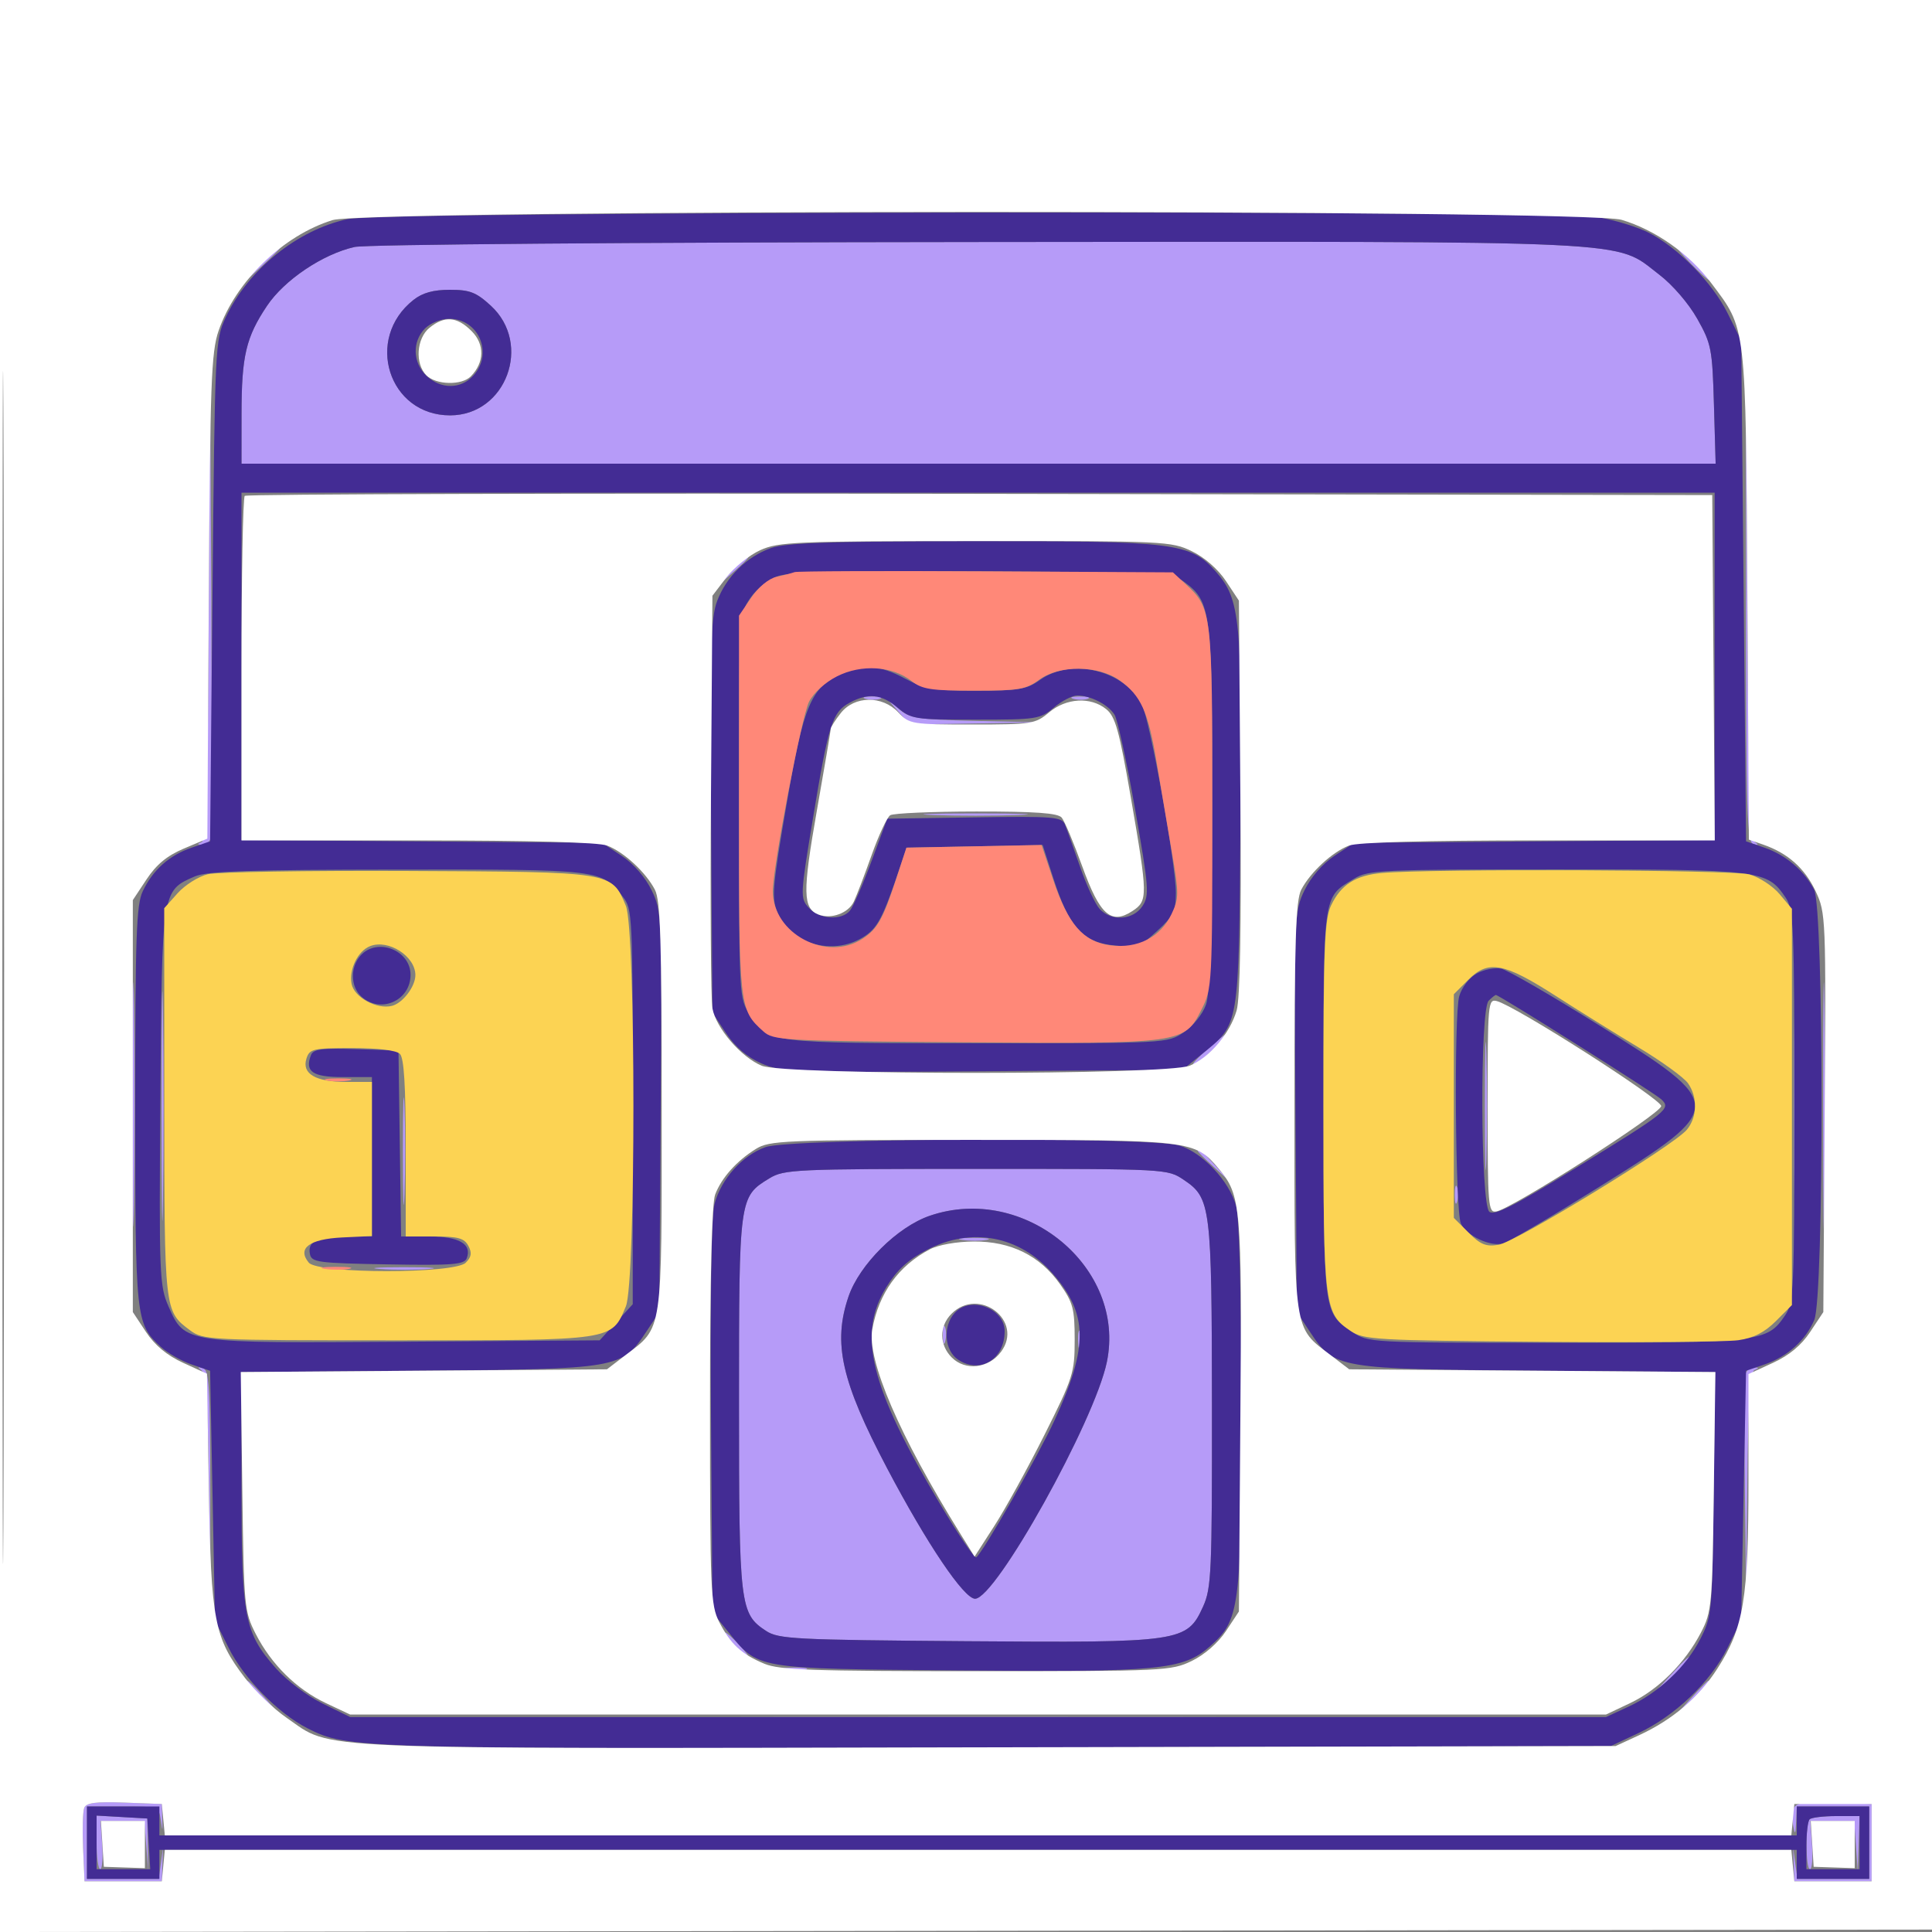 <svg xmlns="http://www.w3.org/2000/svg" width="400" height="400" viewBox="0 0 400 400" version="1.1"><rect x="0" y="0" width="400" height="400" fill="#808080" stroke="none"/><path d="M 73.410 51.134 C 66.820 52.617, 58.866 57.966, 55.277 63.329 C 50.922 69.837, 50.012 73.706, 50.006 85.750 L 50 96 202.603 96 L 355.206 96 354.853 83.750 C 354.521 72.224, 354.317 71.175, 351.401 66 C 349.610 62.822, 346.277 58.955, 343.504 56.840 C 334.043 49.625, 341.635 49.988, 202.434 50.107 C 130.451 50.169, 75.767 50.604, 73.410 51.134 M 53.946 54.750 L 50.500 58.500 54.250 55.054 C 56.313 53.158, 58 51.471, 58 51.304 C 58 50.540, 57.154 51.260, 53.946 54.750 M 350 54.500 C 351.866 56.425, 353.617 58, 353.892 58 C 354.167 58, 352.866 56.425, 351 54.500 C 349.134 52.575, 347.383 51, 347.108 51 C 346.833 51, 348.134 52.575, 350 54.500 M 85.615 62.088 C 75.406 70.118, 80.449 86.011, 93.200 85.996 C 104.787 85.983, 110.260 71.208, 101.613 63.284 C 98.586 60.510, 97.271 60, 93.150 60 C 89.715 60, 87.483 60.619, 85.615 62.088 M 43.240 124.667 C 43.053 162.882, 42.722 173.946, 41.750 174.338 C 40.771 174.733, 40.778 174.859, 41.781 174.921 C 42.486 174.964, 43.278 174.438, 43.542 173.750 C 43.805 173.063, 43.899 150.675, 43.751 124 L 43.480 75.500 43.240 124.667 M 361.485 124.917 C 361.498 167.986, 361.693 174.386, 363 174.743 C 364.101 175.043, 364.170 174.918, 363.260 174.273 C 362.308 173.598, 361.955 162.005, 361.745 124.447 L 361.471 75.500 361.485 124.917 M 151.924 117.750 L 149.500 120.500 152.250 118.076 C 154.820 115.810, 155.459 115, 154.674 115 C 154.495 115, 153.258 116.237, 151.924 117.750 M 179.269 144.693 C 180.242 144.947, 181.592 144.930, 182.269 144.656 C 182.946 144.382, 182.150 144.175, 180.500 144.195 C 178.850 144.215, 178.296 144.439, 179.269 144.693 M 222.269 144.693 C 223.242 144.947, 224.592 144.930, 225.269 144.656 C 225.946 144.382, 225.150 144.175, 223.500 144.195 C 221.850 144.215, 221.296 144.439, 222.269 144.693 M 185.924 147.250 L 188.349 150 201.924 149.782 L 215.500 149.563 202.032 149.251 C 189.792 148.967, 188.333 148.737, 186.032 146.719 L 183.500 144.500 185.924 147.250 M 193.250 168.745 C 198.062 168.928, 205.937 168.928, 210.750 168.745 C 215.563 168.561, 211.625 168.411, 202 168.411 C 192.375 168.411, 188.438 168.561, 193.250 168.745 M 27.457 228.500 C 27.456 251.050, 27.588 260.418, 27.749 249.317 C 27.909 238.216, 27.910 219.766, 27.749 208.317 C 27.589 196.868, 27.457 205.950, 27.457 228.500 M 377.457 229 C 377.457 251.825, 377.588 261.163, 377.749 249.750 C 377.909 238.338, 377.909 219.663, 377.749 208.250 C 377.588 196.838, 377.457 206.175, 377.457 229 M 33.454 229 C 33.454 250.175, 33.587 258.838, 33.749 248.250 C 33.911 237.663, 33.911 220.338, 33.749 209.750 C 33.587 199.163, 33.454 207.825, 33.454 229 M 371.454 229 C 371.454 250.175, 371.587 258.838, 371.749 248.250 C 371.911 237.663, 371.911 220.338, 371.749 209.750 C 371.587 199.163, 371.454 207.825, 371.454 229 M 307.425 229 C 307.425 240.825, 307.569 245.662, 307.746 239.750 C 307.923 233.838, 307.923 224.162, 307.746 218.250 C 307.569 212.338, 307.425 217.175, 307.425 229 M 249.500 217.670 C 247.300 219.642, 246.400 220.790, 247.500 220.220 C 249.353 219.260, 254.876 213.948, 253.924 214.042 C 253.691 214.065, 251.700 215.697, 249.500 217.670 M 83.413 238.500 C 83.414 248.400, 83.564 252.315, 83.746 247.199 C 83.928 242.084, 83.927 233.984, 83.744 229.199 C 83.561 224.415, 83.412 228.600, 83.413 238.500 M 248 238.313 C 248 238.485, 249.463 239.948, 251.250 241.563 L 254.500 244.500 251.563 241.250 C 248.825 238.221, 248 237.540, 248 238.313 M 159.299 243.960 C 153.012 247.793, 153 247.882, 153 290.482 C 153 332.538, 153.187 334.110, 158.621 337.672 C 161.178 339.349, 164.597 339.524, 199.941 339.795 C 244.595 340.138, 245.748 339.969, 249.082 332.628 C 250.810 328.822, 250.953 325.571, 250.922 291 C 250.884 249.666, 250.681 248.035, 245.102 244.285 C 241.705 242.001, 241.694 242, 202.102 242.004 C 164.588 242.007, 162.331 242.110, 159.299 243.960 M 301.195 247.500 C 301.215 249.150, 301.439 249.704, 301.693 248.731 C 301.947 247.758, 301.930 246.408, 301.656 245.731 C 301.382 245.054, 301.175 245.850, 301.195 247.500 M 192.500 251.710 C 185.789 254.008, 177.930 261.822, 175.676 268.437 C 172.398 278.059, 174.175 285.963, 183.674 304 C 191.887 319.596, 199.577 331, 201.880 331 C 206.164 331, 226.627 294.244, 229.160 282 C 233.210 262.422, 212.115 244.992, 192.500 251.710 M 199.264 256.718 C 200.784 256.947, 203.034 256.941, 204.264 256.704 C 205.494 256.467, 204.250 256.279, 201.500 256.286 C 198.750 256.294, 197.744 256.488, 199.264 256.718 M 78.784 262.738 C 81.689 262.941, 86.189 262.939, 88.784 262.734 C 91.378 262.528, 89 262.363, 83.500 262.365 C 78 262.368, 75.878 262.536, 78.784 262.738 M 195.195 276.500 C 195.215 278.150, 195.439 278.704, 195.693 277.731 C 195.947 276.758, 195.930 275.408, 195.656 274.731 C 195.382 274.054, 195.175 274.850, 195.195 276.500 M 223.195 277.500 C 223.215 279.150, 223.439 279.704, 223.693 278.731 C 223.947 277.758, 223.930 276.408, 223.656 275.731 C 223.382 275.054, 223.175 275.850, 223.195 277.500 M 41.730 283.721 C 42.626 284.356, 43.042 290.707, 43.260 307.047 L 43.560 329.500 43.530 306.583 C 43.504 287.077, 43.277 283.605, 42 283.257 C 40.910 282.959, 40.836 283.086, 41.730 283.721 M 361.449 284.273 C 361.180 284.973, 361.091 295.660, 361.250 308.023 L 361.540 330.500 361.770 307.333 C 361.943 289.912, 362.310 284.042, 363.250 283.662 C 364.229 283.267, 364.222 283.141, 363.219 283.079 C 362.514 283.036, 361.717 283.573, 361.449 284.273 M 152 340.500 C 153.292 341.875, 154.574 343, 154.849 343 C 155.124 343, 154.292 341.875, 153 340.500 C 151.708 339.125, 150.426 338, 150.151 338 C 149.876 338, 150.708 339.125, 152 340.500 M 345.946 346.750 L 342.500 350.500 346.250 347.054 C 348.313 345.158, 350 343.471, 350 343.304 C 350 342.540, 349.154 343.260, 345.946 346.750 M 162.762 345.707 C 164.006 345.946, 165.806 345.937, 166.762 345.687 C 167.718 345.437, 166.700 345.241, 164.500 345.252 C 162.300 345.263, 161.518 345.468, 162.762 345.707 M 51 348.313 C 51 348.485, 52.462 349.948, 54.250 351.563 L 57.500 354.500 54.563 351.250 C 51.825 348.221, 51 347.540, 51 348.313 M 350.437 351.250 L 347.500 354.500 350.750 351.563 C 353.779 348.825, 354.460 348, 353.687 348 C 353.515 348, 352.052 349.462, 350.437 351.250 M 138.828 355.750 C 174.208 355.896, 231.808 355.896, 266.828 355.750 C 301.847 355.604, 272.900 355.485, 202.500 355.485 C 132.100 355.485, 103.447 355.604, 138.828 355.750 M 17.436 374.307 C 17.142 375.072, 17.036 378.804, 17.201 382.599 L 17.500 389.500 25.500 389.500 L 33.500 389.500 33.631 386 L 33.761 382.500 33.317 385.750 L 32.873 389 25.437 389 L 18 389 18 381.500 L 18 374 25.437 374 C 32.784 374, 32.878 374.033, 33.280 376.750 C 33.663 379.345, 33.681 379.330, 33.593 376.500 L 33.500 373.500 25.735 373.208 C 19.820 372.985, 17.842 373.247, 17.436 374.307 M 371.406 374.385 C 371.096 375.193, 371.041 376.900, 371.285 378.177 C 371.622 379.946, 371.760 379.724, 371.864 377.250 L 372 374 379.500 374 L 387 374 387 381.500 L 387 389 379.563 389 L 372.127 389 371.683 385.750 L 371.239 382.500 371.369 386 L 371.500 389.500 379.500 389.500 L 387.500 389.500 387.500 381.500 L 387.500 373.500 379.735 373.208 C 373.632 372.978, 371.849 373.230, 371.406 374.385 M 20 381.448 C 20 384.501, 20.337 387, 20.750 387.001 C 21.163 387.001, 21.344 384.751, 21.153 382.001 L 20.807 377 25.351 377 L 29.895 377 30.293 382.250 L 30.691 387.500 30.595 382 L 30.500 376.500 25.250 376.198 L 20 375.895 20 381.448 M 374.667 376.667 C 373.747 377.587, 373.822 387, 374.750 387.001 C 375.163 387.001, 375.344 384.751, 375.153 382.001 L 374.807 377 379.351 377 L 383.895 377 384.263 382.250 L 384.630 387.500 384.815 381.750 L 385 376 380.167 376 C 377.508 376, 375.033 376.300, 374.667 376.667" stroke="none" fill="#b69bf8" fill-rule="evenodd"/><path d="M 71.972 45.359 C 61.538 47.607, 51.331 55.855, 46.701 65.780 C 44.544 70.405, 44.490 71.545, 44 122.344 L 43.500 174.187 39.655 175.508 C 35.020 177.101, 31.651 180.109, 29.556 184.523 C 28.226 187.325, 28 193.782, 28 228.933 C 28 273.202, 28.090 274.056, 33.276 278.835 C 34.670 280.120, 37.541 281.765, 39.655 282.491 L 43.500 283.811 44.007 309.655 L 44.513 335.500 47.350 341.201 C 50.477 347.482, 57.571 354.720, 63.633 357.813 C 71.971 362.067, 73.736 362.116, 206.500 361.801 L 333.500 361.500 339.218 358.820 C 346.783 355.274, 354.151 348.231, 357.650 341.201 L 360.487 335.500 360.993 309.655 L 361.500 283.811 365.345 282.491 C 370.088 280.862, 373.825 277.516, 375.629 273.282 C 377.665 268.503, 377.635 188.120, 375.595 184.200 C 373.541 180.253, 369.718 177.011, 365.345 175.508 L 361.500 174.187 361 122.344 L 360.500 70.500 357.656 64.799 C 354.520 58.512, 347.424 51.277, 341.360 48.184 C 339.202 47.083, 334.781 45.691, 331.535 45.091 C 322.831 43.482, 79.518 43.733, 71.972 45.359 M 73.410 51.134 C 66.820 52.617, 58.866 57.966, 55.277 63.329 C 50.922 69.837, 50.012 73.706, 50.006 85.750 L 50 96 202.603 96 L 355.206 96 354.853 83.750 C 354.521 72.224, 354.317 71.175, 351.401 66 C 349.610 62.822, 346.277 58.955, 343.504 56.840 C 334.043 49.625, 341.635 49.988, 202.434 50.107 C 130.451 50.169, 75.767 50.604, 73.410 51.134 M 85.615 62.088 C 75.406 70.118, 80.449 86.011, 93.200 85.996 C 104.787 85.983, 110.260 71.208, 101.613 63.284 C 98.586 60.510, 97.271 60, 93.150 60 C 89.715 60, 87.483 60.619, 85.615 62.088 M 88 68 C 85.302 70.698, 85.444 75.129, 88.314 77.826 C 91.277 80.609, 95.360 80.603, 97.961 77.811 C 102.205 73.256, 99.157 66, 93 66 C 91.333 66, 89.111 66.889, 88 68 M 50 137.954 L 50 173.909 87.325 174.204 L 124.650 174.500 128.704 177.184 C 131.167 178.815, 133.603 181.614, 134.911 184.316 C 137.024 188.682, 137.059 189.532, 136.782 230.207 L 136.500 271.649 133.839 275.668 C 128.727 283.390, 128.306 283.463, 86.750 283.785 L 50 284.070 50 307.857 C 50 334.958, 50.568 337.956, 57.111 345.388 C 59.320 347.898, 63.598 351.128, 66.786 352.694 L 72.500 355.500 202.500 355.500 L 332.500 355.500 337.122 353.363 C 343.413 350.454, 349.070 345.129, 352.033 339.330 C 354.434 334.629, 354.508 333.829, 354.798 309.285 L 355.096 284.071 318.298 283.785 C 276.688 283.463, 276.273 283.391, 271.161 275.668 L 268.500 271.649 268.218 230.207 C 267.941 189.532, 267.976 188.682, 270.089 184.316 C 271.397 181.614, 273.833 178.815, 276.296 177.184 L 280.350 174.500 317.675 174.204 L 355 173.909 355 137.954 L 355 102 202.500 102 L 50 102 50 137.954 M 159.637 113.465 C 154.575 115.269, 150.408 119.361, 148.481 124.420 C 147.150 127.915, 146.968 134.314, 147.213 169.075 L 147.500 209.649 150.323 213.913 C 152.185 216.725, 154.648 218.842, 157.561 220.130 C 161.748 221.982, 164.127 222.068, 203.397 221.792 L 244.817 221.500 248.658 218.394 C 256.680 211.908, 256.460 213.198, 256.824 170.500 C 257.183 128.393, 256.768 124.084, 251.820 118.448 C 246.483 112.370, 243.508 111.994, 201.068 112.044 C 171.792 112.078, 162.647 112.392, 159.637 113.465 M 161.035 119.284 C 159.075 119.972, 156.576 121.977, 155.285 123.898 C 153.001 127.295, 153 127.305, 153 167 C 153 206.674, 153.002 206.707, 155.280 210.088 C 159.280 216.023, 158.852 215.969, 202.102 215.985 C 241.702 216, 241.704 216, 245.102 213.715 C 247.044 212.410, 249.012 209.945, 249.694 207.965 C 250.531 205.535, 250.904 193.378, 250.944 167.270 C 251.005 126.565, 250.765 124.601, 245.209 120.500 C 242.622 118.590, 240.748 118.490, 203.500 118.284 C 174.960 118.126, 163.571 118.394, 161.035 119.284 M 174.379 139.437 C 167.918 142.249, 166.394 145.833, 162.840 166.569 C 159.915 183.634, 159.723 185.917, 160.961 188.906 C 163.661 195.424, 172.289 197.950, 178.635 194.081 C 181.661 192.236, 182.769 190.142, 186.352 179.500 L 187.699 175.500 201.783 175.223 L 215.867 174.946 218.143 182.011 C 221.350 191.970, 224.228 195.123, 230.675 195.743 C 235.422 196.199, 236.041 195.989, 239.608 192.720 C 242.922 189.683, 243.442 188.619, 243.450 184.854 C 243.462 178.868, 238.088 149.114, 236.402 145.829 C 232.771 138.758, 221.836 136.120, 215.346 140.750 C 212.577 142.725, 210.962 143, 202.149 143 C 193.357 143, 191.520 142.689, 187.404 140.500 C 182.139 137.701, 178.964 137.441, 174.379 139.437 M 175.888 145.500 C 172.327 147.435, 171.535 149.924, 168.352 169.198 C 165.661 185.497, 165.639 185.944, 167.453 187.948 C 169.613 190.335, 174.215 190.651, 175.973 188.533 C 176.642 187.726, 178.654 183.114, 180.442 178.283 L 183.695 169.500 201.732 169.228 C 218.207 168.979, 219.831 169.109, 220.490 170.728 C 220.886 171.703, 222.287 175.614, 223.603 179.419 C 224.919 183.224, 226.741 187.162, 227.653 188.169 C 230.055 190.823, 234.607 190.529, 236.530 187.594 C 237.989 185.367, 237.876 183.872, 234.999 167.493 C 233.289 157.761, 231.377 148.976, 230.749 147.970 C 229.445 145.881, 225.787 144, 223.030 144 C 221.998 144, 219.816 145.125, 218.182 146.500 C 215.341 148.891, 214.633 149, 202 149 C 189.367 149, 188.659 148.891, 185.818 146.500 C 182.480 143.691, 179.726 143.414, 175.888 145.500 M 40.325 181.459 C 33.482 184.436, 33.533 184.112, 33.206 227.210 C 32.926 264.207, 33.005 266.223, 34.915 270.540 C 38.281 278.150, 38.002 278.109, 84.124 277.783 L 124.155 277.500 127.578 273.765 L 131 270.029 131 229.150 C 131 189.208, 130.952 188.209, 128.912 185.615 C 124.500 180.006, 124.420 179.997, 82.300 180.039 C 51.566 180.070, 42.840 180.365, 40.325 181.459 M 280.367 181.918 C 273.782 185.933, 273.998 184.346, 274.015 228.473 C 274.031 272.184, 273.973 271.717, 279.912 275.720 C 283.290 277.996, 283.360 278, 322.180 278 C 364.559 278, 365.848 277.847, 369.546 272.386 C 371.405 269.640, 371.500 267.534, 371.500 229 C 371.500 191.578, 371.363 188.298, 369.691 185.836 C 365.816 180.127, 364.778 180, 322.349 180.004 C 285.870 180.007, 283.309 180.124, 280.367 181.918 M 74.655 197.829 C 72.469 200.244, 72.552 204.284, 74.829 206.345 C 78.793 209.933, 85 207.175, 85 201.826 C 85 196.705, 78.089 194.034, 74.655 197.829 M 305.774 201.536 C 304.198 202.405, 302.653 204.403, 302.114 206.270 C 301.012 210.087, 301.303 250.692, 302.452 253.287 C 303.592 255.864, 308.678 258.235, 311.300 257.412 C 312.510 257.032, 321.469 251.747, 331.209 245.668 C 357.536 229.235, 357.534 228.800, 331.054 212.254 C 321.220 206.109, 312.123 200.846, 310.837 200.557 C 309.552 200.269, 307.273 200.709, 305.774 201.536 M 308.200 207.200 C 306.376 209.024, 306.512 249.350, 308.347 250.873 C 309.392 251.741, 313.377 249.729, 326.097 241.912 C 345.379 230.064, 346.013 229.555, 343.964 227.609 C 342.610 226.323, 310.391 206, 309.706 206 C 309.538 206, 308.860 206.540, 308.200 207.200 M 64.377 218.461 C 63.072 221.860, 64.727 223, 70.969 223 L 77 223 77 239.500 L 77 256 71.750 256.015 C 65.666 256.033, 63.659 256.987, 64.164 259.620 C 64.497 261.351, 65.774 261.522, 80.284 261.776 C 93.714 262.010, 96.130 261.824, 96.633 260.513 C 97.761 257.574, 95.064 256, 88.899 256 L 83.043 256 82.772 236.750 L 82.500 217.500 73.734 217.211 C 66.582 216.975, 64.859 217.205, 64.377 218.461 M 158.500 237.496 C 153.723 239.178, 149.327 244.071, 147.930 249.260 C 147.298 251.607, 147.025 268.272, 147.207 293.423 L 147.500 333.817 150.606 337.659 C 157.084 345.670, 155.850 345.458, 198.154 345.841 C 240.056 346.220, 244.927 345.759, 250.476 340.887 C 256.690 335.431, 257.001 333.059, 256.994 291.072 C 256.991 267.670, 256.589 252.059, 255.928 249.679 C 254.486 244.488, 248.955 238.603, 244.171 237.169 C 238.091 235.348, 163.796 235.631, 158.500 237.496 M 159.299 243.960 C 153.012 247.793, 153 247.882, 153 290.482 C 153 332.538, 153.187 334.110, 158.621 337.672 C 161.178 339.349, 164.597 339.524, 199.941 339.795 C 244.595 340.138, 245.748 339.969, 249.082 332.628 C 250.810 328.822, 250.953 325.571, 250.922 291 C 250.884 249.666, 250.681 248.035, 245.102 244.285 C 241.705 242.001, 241.694 242, 202.102 242.004 C 164.588 242.007, 162.331 242.110, 159.299 243.960 M 192.500 251.710 C 185.789 254.008, 177.930 261.822, 175.676 268.437 C 172.398 278.059, 174.175 285.963, 183.674 304 C 191.887 319.596, 199.577 331, 201.880 331 C 206.164 331, 226.627 294.244, 229.160 282 C 233.210 262.422, 212.115 244.992, 192.500 251.710 M 191.880 258.794 C 187.982 260.830, 185.713 262.913, 183.515 266.470 C 177.442 276.303, 180.097 287.018, 194.664 311.449 C 198.398 317.713, 201.750 322.654, 202.113 322.430 C 203.390 321.641, 214.950 301.410, 218.358 294 C 225.380 278.733, 225.280 272.008, 217.906 263.631 C 211.027 255.816, 201.109 253.973, 191.880 258.794 M 197.655 271.829 C 195.137 274.611, 195.521 279.640, 198.394 281.523 C 202.972 284.522, 208 281.434, 208 275.622 C 208 270.824, 200.915 268.226, 197.655 271.829 M 18 381.500 L 18 389 25.500 389 L 33 389 33 386 L 33 383 202.500 383 L 372 383 372 386 L 372 389 379.500 389 L 387 389 387 381.500 L 387 374 379.500 374 L 372 374 372 377 L 372 380 202.500 380 L 33 380 33 377 L 33 374 25.500 374 L 18 374 18 381.500 M 20 381.448 L 20 387 25.552 387 L 31.105 387 30.802 381.750 L 30.500 376.500 25.250 376.198 L 20 375.895 20 381.448 M 374.667 376.667 C 374.300 377.033, 374 379.508, 374 382.167 L 374 387 379.500 387 L 385 387 385 381.500 L 385 376 380.167 376 C 377.508 376, 375.033 376.300, 374.667 376.667" stroke="none" fill="#432c94" fill-rule="evenodd"/><path d="M -0 200.002 L -0 400.005 200.250 399.752 L 400.500 399.500 400.752 199.750 L 401.005 0 200.502 0 L 0 0 -0 200.002 M 0.490 200.500 C 0.490 310.500, 0.607 355.352, 0.750 300.170 C 0.893 244.989, 0.893 154.989, 0.750 100.170 C 0.607 45.352, 0.490 90.500, 0.490 200.500 M 68.870 45.565 C 58.598 48.728, 48.761 58.280, 45.252 68.500 C 43.736 72.913, 43.499 79.374, 43.233 123.566 L 42.930 173.632 38.064 175.688 C 34.601 177.152, 32.376 178.986, 30.349 182.050 L 27.500 186.355 27.500 229.001 L 27.500 271.647 30.223 275.762 C 32.055 278.529, 34.567 280.620, 37.897 282.147 L 42.848 284.419 43.242 308.459 C 43.687 335.578, 44.364 339.099, 50.734 347.416 C 52.805 350.120, 56.691 353.836, 59.369 355.673 C 69.177 362.402, 60.965 362.057, 204.557 361.765 L 334.500 361.500 339.330 359.271 C 346.268 356.069, 351.782 351.380, 355.567 345.462 C 361.043 336.902, 362 331.083, 362 306.350 L 362 284.488 367.027 282.182 C 370.431 280.620, 372.933 278.548, 374.777 275.763 L 377.500 271.649 377.782 230.381 C 378.058 189.944, 378.020 189.021, 375.914 184.541 C 373.673 179.772, 370.180 176.656, 365.087 174.880 L 362.085 173.834 361.771 123.167 C 361.420 66.609, 361.622 68.335, 354.212 58.500 C 349.705 52.517, 342.666 47.572, 335.719 45.509 C 328.300 43.306, 76.036 43.358, 68.870 45.565 M 88.944 67.844 C 86.219 70.051, 85.869 75.298, 88.286 77.714 C 90.282 79.711, 95.611 79.828, 97.482 77.917 C 100.313 75.024, 100.377 71.286, 97.641 68.550 C 94.621 65.530, 92.059 65.322, 88.944 67.844 M 50.670 102.663 C 50.301 103.032, 50 119.233, 50 138.667 L 50 174 86.435 174 C 109.747 174, 123.884 174.383, 125.685 175.064 C 129.134 176.367, 133.695 180.575, 135.589 184.200 C 136.739 186.401, 136.999 194.728, 136.996 229.200 C 136.992 276.678, 137.295 274.621, 129.414 280.634 L 125.658 283.500 87.753 283.785 L 49.847 284.069 50.173 308.785 C 50.489 332.685, 50.580 333.657, 52.938 338.271 C 56.173 344.604, 61.383 349.737, 67.500 352.622 L 72.500 354.980 202.500 354.980 L 332.500 354.980 337.500 352.610 C 343.351 349.836, 348.882 344.326, 352.165 338 C 354.396 333.700, 354.515 332.401, 354.827 308.785 L 355.153 284.069 317.247 283.785 L 279.342 283.500 275.586 280.634 C 267.705 274.621, 268.008 276.678, 268.004 229.200 C 268.001 194.728, 268.261 186.401, 269.411 184.200 C 271.305 180.575, 275.866 176.367, 279.315 175.064 C 281.116 174.383, 295.257 174, 318.578 174 L 355.025 174 354.763 138.250 L 354.500 102.500 202.920 102.247 C 119.551 102.108, 51.038 102.295, 50.670 102.663 M 157.384 113.913 C 155.120 114.941, 151.970 117.483, 150.384 119.562 L 147.500 123.342 147.202 164.421 C 147.038 187.014, 147.172 206.972, 147.501 208.771 C 148.244 212.840, 153.411 218.856, 157.702 220.649 C 162.438 222.628, 241.589 222.616, 246.329 220.636 C 250.456 218.911, 254.629 213.995, 256.031 209.205 C 256.754 206.732, 257.012 192.010, 256.807 164.925 L 256.500 124.351 253.816 120.297 C 252.200 117.856, 249.388 115.398, 246.750 114.121 C 242.504 112.066, 241.118 112.001, 201.934 112.022 C 164.606 112.042, 161.184 112.187, 157.384 113.913 M 174.073 147.635 C 172.933 149.084, 171.999 150.547, 171.998 150.885 C 171.997 151.223, 170.693 158.904, 169.100 167.954 C 166.145 184.750, 166.207 188.098, 169.503 189.363 C 172.106 190.362, 175.646 189.054, 176.778 186.674 C 177.346 185.478, 179.008 181.134, 180.470 177.019 C 181.932 172.905, 183.662 169.199, 184.314 168.785 C 184.966 168.370, 192.982 168.024, 202.128 168.015 C 214.425 168.004, 219.031 168.333, 219.816 169.279 C 220.400 169.982, 222.310 174.517, 224.061 179.356 C 227.713 189.448, 230.036 191.517, 234.459 188.619 C 237.678 186.510, 237.664 185.547, 234.121 165.072 C 231.722 151.212, 230.926 148.359, 229.028 146.822 C 225.805 144.212, 220.746 144.501, 217.182 147.500 C 214.348 149.885, 213.614 150, 201.280 150 C 188.780 150, 188.270 149.917, 186 147.500 C 182.671 143.956, 176.915 144.021, 174.073 147.635 M 308 228.953 C 308 249.760, 308.112 251.119, 309.798 250.820 C 313.120 250.229, 343.930 230.535, 343.933 229 C 343.936 227.534, 313.798 208.283, 309.908 207.266 C 308.073 206.786, 308 207.617, 308 228.953 M 156.500 237.871 C 152.518 240.344, 149.374 243.865, 148.067 247.315 C 147.374 249.142, 147 264.509, 147 291.105 C 147 329.339, 147.127 332.328, 148.894 335.790 C 151.233 340.373, 153.504 342.477, 158.254 344.462 C 161.360 345.760, 168.223 346, 202.152 346 C 241.090 346, 242.508 345.933, 246.750 343.879 C 249.388 342.602, 252.200 340.144, 253.816 337.703 L 256.500 333.649 256.807 293.075 C 257.134 249.863, 256.923 247.439, 252.354 242.008 C 247.348 236.060, 246.835 236, 201.128 236.004 C 162.262 236.007, 159.301 236.131, 156.500 237.871 M 192.500 258.662 C 186.033 262.071, 181.953 267.735, 180.603 275.178 C 179.446 281.558, 186.208 297.273, 198.845 317.577 L 201.773 322.281 205.890 315.890 C 208.155 312.376, 212.819 303.898, 216.254 297.051 C 222.188 285.224, 222.500 284.242, 222.500 277.387 C 222.500 270.984, 222.163 269.693, 219.500 265.913 C 215.316 259.973, 209.295 256.989, 201.593 257.040 C 198.042 257.063, 194.248 257.740, 192.500 258.662 M 197 272 C 194.423 274.577, 194.448 278.448, 197.059 281.059 C 199.880 283.880, 204.693 283.319, 207.257 279.870 C 212.016 273.466, 202.690 266.310, 197 272 M 17.436 374.307 C 17.142 375.072, 17.036 378.804, 17.201 382.599 L 17.500 389.500 25.500 389.500 L 33.500 389.500 33.813 386.250 L 34.127 383 202.500 383 L 370.873 383 371.187 386.250 L 371.500 389.500 379.500 389.500 L 387.500 389.500 387.500 381.500 L 387.500 373.500 379.500 373.500 L 371.500 373.500 371.187 376.750 L 370.873 380 202.500 380 L 34.127 380 33.813 376.750 L 33.500 373.500 25.735 373.208 C 19.820 372.985, 17.842 373.247, 17.436 374.307 M 21.195 381.750 L 21.500 386.500 25.750 386.644 L 30 386.789 30 381.894 L 30 377 25.445 377 L 20.890 377 21.195 381.750 M 375.195 381.750 L 375.500 386.500 379.750 386.644 L 384 386.789 384 381.894 L 384 377 379.445 377 L 374.890 377 375.195 381.750" stroke="none" fill="#ffffff" fill-rule="evenodd"/><path d="M 43.014 180.997 C 41.097 181.463, 38.285 183.236, 36.764 184.938 L 34 188.032 34.015 228.266 C 34.031 271.521, 34.025 271.469, 39.323 275.404 C 42.080 277.451, 43.095 277.500, 82.367 277.500 C 127.288 277.500, 126.597 277.603, 129.584 270.454 C 131.661 265.482, 131.661 192.518, 129.584 187.546 C 126.623 180.459, 127.003 180.520, 84.546 180.325 C 63.621 180.229, 44.931 180.531, 43.014 180.997 M 286.117 180.739 C 280.656 181.224, 277.628 183.156, 275.586 187.460 C 274.224 190.330, 274 196.190, 274 228.933 C 274 270.496, 274.164 271.855, 279.614 275.546 C 282.324 277.381, 284.723 277.519, 319 277.812 C 339.075 277.983, 357.498 277.830, 359.940 277.472 C 363.095 277.009, 365.337 275.863, 367.690 273.510 L 371 270.200 371 229.177 L 371 188.153 368.436 185.106 C 367.025 183.430, 364.213 181.598, 362.186 181.035 C 358.714 180.070, 296.373 179.828, 286.117 180.739 M 76.642 195.881 C 74.096 196.869, 72.218 200.691, 72.796 203.711 C 73.328 206.496, 78.062 209.058, 81.172 208.245 C 83.405 207.661, 86 204.244, 86 201.888 C 86 197.983, 80.433 194.410, 76.642 195.881 M 304.046 202.800 L 301 205.846 301 229 L 301 252.154 304.046 255.200 C 306.545 257.699, 307.669 258.151, 310.296 257.713 C 313.909 257.111, 346.550 237.149, 349.250 233.890 C 351.403 231.293, 351.503 227.163, 349.483 224.279 C 348.649 223.088, 344.036 219.748, 339.233 216.856 C 334.430 213.964, 326.734 209.176, 322.132 206.217 C 311.399 199.315, 308.146 198.700, 304.046 202.800 M 63.445 219.174 C 62.450 222.308, 65.340 224, 71.691 224 L 77 224 77 239.952 L 77 255.905 70.854 256.202 C 64.027 256.533, 61.474 258.456, 63.930 261.416 C 65.865 263.748, 94.097 263.760, 96.427 261.431 C 97.611 260.246, 97.743 259.388, 96.963 257.931 C 96.119 256.354, 94.835 256, 89.965 256 L 84 256 84 237.700 C 84 224.800, 83.646 219.046, 82.800 218.200 C 82.050 217.450, 78.326 217, 72.867 217 C 64.780 217, 64.084 217.161, 63.445 219.174" stroke="none" fill="#fcd353" fill-rule="evenodd"/><path d="M 164.500 118.454 C 163.950 118.658, 162.275 119.095, 160.778 119.425 C 159.165 119.780, 157.025 121.540, 155.528 123.744 L 153 127.464 153 166.782 C 153 208.712, 153.031 209.002, 158.001 213.502 C 160.115 215.417, 161.845 215.512, 199.394 215.793 C 244.786 216.132, 245.201 216.075, 248.750 209.038 C 250.963 204.649, 251 203.970, 251 167.256 C 251 126.895, 250.886 125.926, 245.549 121 L 242.841 118.500 204.171 118.291 C 182.902 118.176, 165.050 118.249, 164.500 118.454 M 173.278 140.036 C 170.801 141.294, 168.410 143.477, 167.492 145.317 C 165.948 148.412, 160 179.542, 160 184.528 C 160 193.309, 171.162 199.216, 178.576 194.358 C 181.661 192.337, 182.808 190.297, 185.530 182 L 187.663 175.500 201.654 175.224 L 215.645 174.947 217.986 181.957 C 221.129 191.370, 224.243 194.968, 229.892 195.718 C 235.529 196.467, 240.282 194.034, 242.559 189.234 C 244.110 185.965, 244.111 185.073, 242.568 176.113 C 241.657 170.826, 240.249 162.525, 239.438 157.666 C 237.714 147.328, 236.201 143.991, 231.829 140.878 C 227.363 137.698, 219.342 137.636, 215.127 140.750 C 212.428 142.744, 210.897 143, 201.675 143 C 192.770 143, 190.902 142.710, 188.717 140.992 C 184.748 137.870, 178.322 137.472, 173.278 140.036 M 67.750 223.706 C 68.987 223.944, 71.013 223.944, 72.250 223.706 C 73.487 223.467, 72.475 223.272, 70 223.272 C 67.525 223.272, 66.513 223.467, 67.750 223.706 M 67.264 262.718 C 68.784 262.947, 71.034 262.941, 72.264 262.704 C 73.494 262.467, 72.250 262.279, 69.500 262.286 C 66.750 262.294, 65.744 262.488, 67.264 262.718" stroke="none" fill="#ff8878" fill-rule="evenodd"/></svg>